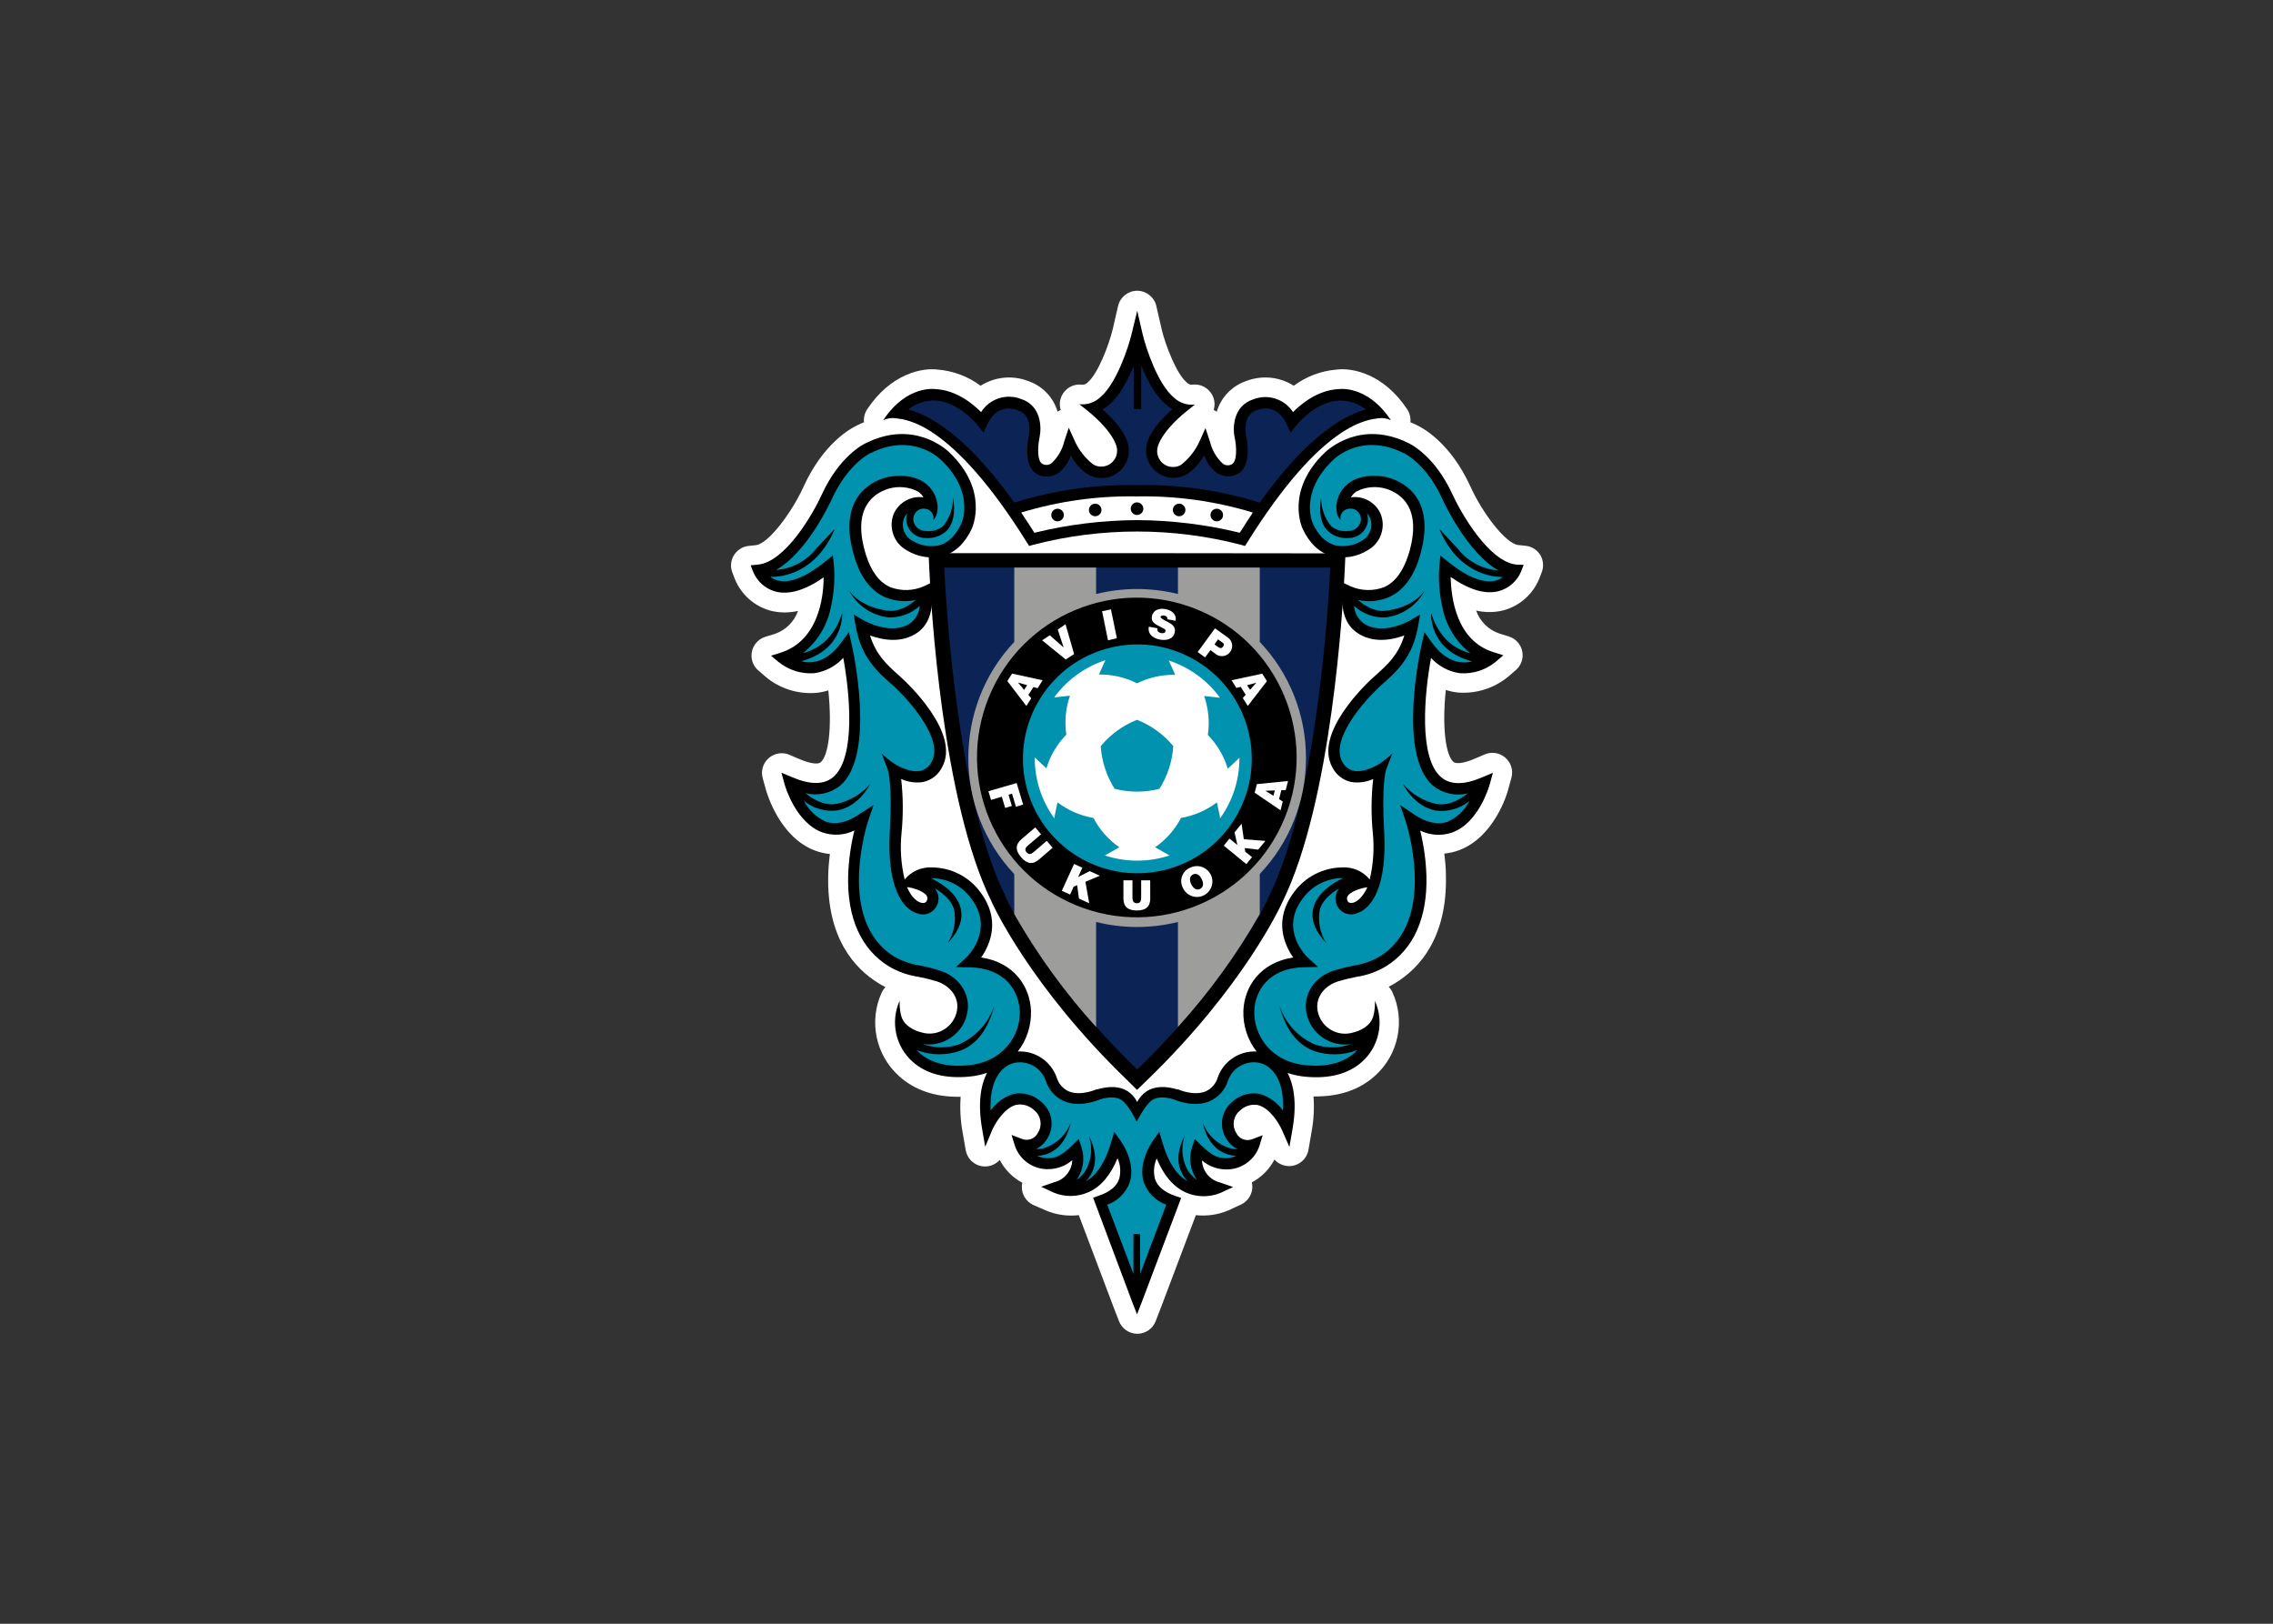 <svg clip-rule="evenodd" fill-rule="evenodd" stroke-linejoin="round" stroke-miterlimit="2" viewBox="0 0 560 400" xmlns="http://www.w3.org/2000/svg"><rect x="0" y="0" width="560" height="400" fill="#333333" stroke="none"/><g transform="matrix(.949 0 0 .949 -183.52 -137.475)"><g fill-rule="nonzero"><path d="m593.264 288.938c-.835-1.353-2.256-2.242-3.838-2.401l-1.885-.195c-3.253-.321-9.353-8.376-12.438-15.23-5.249-11.489-12.564-15.272-13.959-15.914l.153.07c-.586-.298-1.173-.563-1.759-.796.115-1.171-.171-2.348-.81-3.336-6.142-9.283-14.294-10.874-18.384-10.33-4.013.334-7.853 1.785-11.084 4.188-3.644-2.315-8.173-2.786-12.215-1.27-3.75 1.226-6.662 4.227-7.775 8.012-.249-.18-.516-.334-.796-.46.147-.483.221-.984.221-1.488 0-2.803-2.306-5.109-5.109-5.109-.158 0-.316.007-.473.022-.493.091-1.003-.036-1.396-.349l.168.181c-.154-.176-.322-.34-.503-.488-2.54-2.15-5.416-9.479-6.421-13.723l-1.396-6.072c-.546-2.285-2.606-3.911-4.956-3.911-2.349 0-4.409 1.626-4.955 3.911l-1.396 6.072c-1.005 4.188-3.881 11.573-6.422 13.723-.181.148-.349.312-.502.488l.167-.181c-.392.313-.902.44-1.396.349-.157-.015-.315-.022-.472-.022-2.803 0-5.11 2.306-5.11 5.109 0 .504.075 1.005.222 1.488-.28.126-.547.28-.796.46-1.113-3.785-4.026-6.786-7.775-8.012-4.043-1.516-8.571-1.045-12.215 1.27-3.231-2.403-7.071-3.854-11.084-4.188-4.09-.544-12.242 1.047-18.385 10.33-.639.988-.924 2.165-.809 3.336-.587.233-1.173.498-1.759.796l.056-.028c-1.396.642-8.739 4.425-13.96 15.914-3.085 6.785-9.185 14.909-12.438 15.23l-1.884.195c-2.566.288-4.529 2.482-4.529 5.064 0 .627.115 1.248.341 1.832l.684 1.773c1.635 3.959 5.005 6.953 9.129 8.111 2.368.615 4.85.644 7.231.084-.975 2.803-3.192 5.004-6.002 5.96l-2.485.768c-2.13.658-3.592 2.64-3.592 4.869 0 1.472.639 2.875 1.749 3.842l1.983 1.717c3.693 3.063 8.455 4.54 13.233 4.104 1.014-.111 2.015-.321 2.988-.628 1.019 9.925 0 17.017-2.011 18.678-.544.461-2.261.516-5.332-.782l-2.792-1.186c-.626-.263-1.299-.399-1.978-.399-2.803 0-5.109 2.307-5.109 5.109 0 .451.059.899.177 1.334l.796 2.89c.349 1.284 3.699 12.563 12.842 15.956 1.223.454 2.499.745 3.797.865-.209 1.717-.363 3.56-.418 5.472-.433 16.305 6.84 24.248 13.01 28.045.596.38 1.211.73 1.843 1.047-.377.384-.688.827-.922 1.312-3.479 7.46-1.632 16.382 4.523 21.847 4.076 3.657 9.423 5.43 15.928 5.304-.224 3.047-.06 6.111.489 9.116l.823 4.746c.42 2.434 2.552 4.229 5.021 4.229 1.451 0 2.835-.619 3.802-1.702 1.317 2.524 3.365 4.592 5.877 5.933-.07.284-.112.573-.126.865-.107 2.073 1.063 4.013 2.946 4.886l3.224 1.41c2.713 1.161 5.683 1.59 8.613 1.243 1.955 5.192 9.032 23.898 9.032 23.898l1.396 3.602c.747 1.979 2.652 3.296 4.767 3.296 2.116 0 4.021-1.317 4.768-3.296l1.395-3.602s7.078-18.706 9.032-23.898c2.88.32 5.794-.108 8.46-1.243l3.252-1.508c1.883-.872 3.053-2.813 2.946-4.885-.014-.292-.056-.582-.126-.866 2.512-1.341 4.56-3.409 5.877-5.933.966 1.083 2.351 1.703 3.802 1.703 2.469 0 4.601-1.796 5.021-4.229l.823-4.747c.549-3.005.713-6.068.489-9.115 6.505.125 11.838-1.647 15.914-5.305 6.155-5.465 8.002-14.387 4.523-21.847-.234-.484-.545-.928-.922-1.312.632-.317 1.247-.666 1.843-1.047 6.17-3.797 13.443-11.74 13.01-28.045 0-1.912-.209-3.755-.418-5.472 1.298-.12 2.574-.411 3.797-.865 9.157-3.392 12.563-14.672 12.842-15.956l.796-2.89c.118-.434.177-.883.177-1.333 0-2.803-2.306-5.11-5.109-5.11-.679 0-1.352.136-1.978.399l-2.792 1.186c-3.071 1.299-4.788 1.243-5.332.782-1.983-1.661-3.03-8.753-2.011-18.678.975.305 1.975.52 2.988.642 4.779.416 9.534-1.064 13.233-4.118l1.983-1.717c1.11-.967 1.749-2.369 1.749-3.842 0-2.229-1.462-4.211-3.592-4.868l-2.485-.768c-2.81-.956-5.027-3.158-6.002-5.961 2.381.56 4.863.531 7.231-.084 4.124-1.158 7.494-4.151 9.129-8.11l.684-1.773c.554-1.46.415-3.094-.377-4.439z" fill="#fff"/><path d="m587.066 291.423c-7.133-.712-14.378-13.373-16.57-18.147-4.62-10.121-10.944-13.15-11.46-13.387-12.494-6.212-20.94 1.758-21.652 2.387-10.358 9.897-6.002 19.473-5.821 19.864 1.815 3.825 4.342 6.198 7.538 7.078 3.173.758 6.521.22 9.297-1.494 3.442-1.855 4.899-6.096 3.323-9.674-1.377-2.875-4.48-4.537-7.636-4.09.357-.589.832-1.098 1.396-1.494 2.389-1.241 5.17-1.501 7.747-.726 3.783 1.187 9.563 4.97 5.808 17.101-1.396 4.355-3.49 7.203-6.38 8.459-2.822 1.049-5.944.954-8.697-.265l-1.898-.907-.168 2.107c-.405 5.193.796 8.711 3.644 10.763 4.188 3.016 9.311 1.955 12.424.824-1.55 5.039-4.426 7.622-7.231 10.135l-.726.656c-1.62 1.396-15.705 14.615-10.707 23.48.97 1.907 2.742 3.285 4.83 3.755 1.95.316 3.952.048 5.751-.768-.523 4.637-.556 9.316-.098 13.96.416 4.065.142 8.171-.809 12.144l-.084-.125c-1.72-2.05-4.309-3.173-6.98-3.029-4.959.026-9.624 2.4-12.564 6.393-5.43 7.203-2.512 13.694-.237 16.989-8.599 1.298-12.703 7.636-12.927 13.834-.129 3.813 1.082 7.553 3.421 10.567-4.488-.241-8.622 2.538-10.093 6.785-.477 1.59-1.625 2.896-3.141 3.573-3.099 1.284-7.078-.502-7.119-.516h-.196c-3.253-.963-5.933-.81-7.957.46-1.052.705-1.907 1.666-2.485 2.792-.568-1.128-1.419-2.091-2.471-2.792-2.024-1.27-4.704-1.396-7.957-.46h-.195s-4.021 1.801-7.12.516c-1.516-.677-2.664-1.983-3.141-3.573-1.468-4.255-5.613-7.037-10.106-6.785 2.339-3.014 3.549-6.754 3.42-10.567-.224-6.198-4.328-12.564-12.927-13.834 2.276-3.295 5.193-9.772-.237-16.989-2.939-3.995-7.604-6.369-12.564-6.393-2.671-.144-5.26.98-6.979 3.029l-.084.125c-.952-3.973-1.226-8.079-.81-12.144.459-4.644.426-9.323-.098-13.96 1.8.816 3.801 1.084 5.752.768 2.087-.47 3.86-1.848 4.83-3.755 4.997-8.865-9.074-22.015-10.707-23.48l-.726-.656c-2.792-2.513-5.682-5.096-7.231-10.135 3.113 1.131 8.222 2.192 12.424-.824 2.792-2.052 4.048-5.584 3.643-10.763l-.167-2.107-1.899.907c-2.752 1.219-5.875 1.314-8.697.265-2.889-1.256-5.025-4.104-6.379-8.459-3.755-12.131 2.024-15.914 5.807-17.101 2.578-.775 5.359-.515 7.748.726.563.396 1.038.905 1.395 1.494-3.156-.447-6.258 1.215-7.635 4.09-1.576 3.578-.12 7.819 3.322 9.674 2.776 1.714 6.124 2.252 9.297 1.494 3.197-.88 5.723-3.253 7.538-7.078.182-.391 4.537-9.967-5.821-19.864-.642-.629-9.157-8.599-21.651-2.387-.517.237-6.84 3.266-11.461 13.387-2.192 4.83-9.437 17.491-16.57 18.147l-1.885.182.684 1.773c1.04 2.449 3.136 4.299 5.696 5.025 3.504.949 7.72-.293 12.564-3.657 0 5.22-1.396 16.458-11.168 19.543l-2.499.782 1.913 1.591c2.619 2.152 5.973 3.208 9.352 2.946 2.887-.41 5.54-1.818 7.497-3.979 1.661 8.962 3.364 25.951-2.666 30.99-2.36 1.983-5.933 1.983-10.596 0l-2.792-1.172.796 2.903c.112.405 2.792 9.967 9.772 12.564 2.742.968 5.76.797 8.375-.475-.946 3.842-1.488 7.772-1.619 11.726-.293 10.987 3.378 19.139 10.595 23.564 2.349 1.38 4.942 2.295 7.636 2.694 1.396.293 2.792.587 4.188 1.019 3.434.824 6.631 3.881 5.793 7.943-.384 1.877-1.499 3.525-3.099 4.579-1.599 1.067-3.563 1.445-5.444 1.047-2.792-.586-5.179-1.996-5.877-4.383-.346-1.301-.487-2.648-.419-3.993-2.46 5.427-1.097 11.866 3.351 15.83 3.573 3.197 8.571 4.44 14.671 3.867 1.587-.144 3.152-.472 4.663-.977-1.675 3.225-2.415 7.943-1.299 14.448l.824 4.747 1.843-4.44c.684-1.549 3.141-5.723 6.24-6.463 1.721-.308 3.488.251 4.718 1.494 1.689 1.409 2.079 3.876.907 5.737-.717 1.521-2.5 2.248-4.076 1.661l-2.792-1.061.852 2.792c1.284 3.824 5.006 6.327 9.032 6.073 2.162-.093 4.232-.909 5.877-2.318-.105 2.735-2.03 5.084-4.691 5.724l-3.392 1.172 3.253 1.522c2.892 1.196 6.151 1.16 9.017-.098 3.211-1.396 5.752-4.411 7.567-8.836.746 1.681.899 3.567.432 5.346-.642 1.955-2.457 3.448-5.388 4.426l-1.396.474.53 1.396 9.479 25.295 1.396 3.602 1.396-3.602 9.534-25.225.531-1.396-1.396-.475c-2.932-.977-4.746-2.47-5.389-4.425-.466-1.779-.313-3.665.433-5.346 1.815 4.425 4.356 7.384 7.566 8.836 2.866 1.258 6.125 1.294 9.018.098l3.253-1.522-3.392-1.172c-2.661-.64-4.586-2.989-4.691-5.724 1.644 1.408 3.714 2.225 5.877 2.318 4.026.253 7.748-2.249 9.032-6.073l.851-2.792-2.791 1.061c-1.576.586-3.36-.141-4.077-1.661-1.171-1.861-.781-4.329.908-5.737 1.23-1.243 2.997-1.803 4.718-1.494 3.099.74 5.584 4.914 6.24 6.463l1.94 4.397.824-4.746c1.117-6.505.377-11.167-1.298-14.448 1.506.505 3.066.833 4.648.977 6.101.573 11.098-.67 14.672-3.867 4.448-3.964 5.811-10.403 3.35-15.83.069 1.345-.073 2.692-.419 3.993-.698 2.387-3.015 3.797-5.877 4.383-1.881.398-3.845.02-5.444-1.047-1.599-1.054-2.715-2.702-3.099-4.579-.837-4.062 2.359-7.119 5.793-7.943 1.396-.432 2.792-.726 4.188-1.019 2.695-.399 5.288-1.314 7.636-2.694 7.217-4.425 10.889-12.564 10.595-23.564-.13-3.954-.673-7.884-1.619-11.726 2.615 1.272 5.634 1.443 8.376.475 6.896-2.555 9.59-12.117 9.702-12.564l.795-2.903-2.791 1.172c-4.663 1.996-8.237 1.996-10.596 0-6.03-5.039-4.327-22.028-2.666-30.99 1.943 2.136 4.569 3.533 7.426 3.951 3.38.262 6.734-.794 9.353-2.946l1.983-1.703-2.499-.782c-9.772-3.015-11.056-14.252-11.168-19.543 4.816 3.364 9.032 4.607 12.564 3.657 2.559-.726 4.656-2.576 5.695-5.025l.684-1.773zm-153.206 87.457c-.181.363-.782.489-1.396.307-1.103-.307-2.513-1.494-3.601-4.02h.307c1.661.265 4.271 1.172 4.858 2.345.21.45.145.982-.168 1.368zm110.853.307c-.656.182-1.256 0-1.396-.307-.277-.382-.325-.885-.125-1.312.586-1.173 3.196-2.08 4.857-2.345h.308c-1.159 2.47-2.555 3.657-3.644 3.964z"/><path d="m567.062 282.182s2.471 2.694 4.816 5.165c2.543 3.256 6.35 5.287 10.47 5.584-8.124-4.663-14.211-17.854-14.49-18.497-4.188-9.255-9.967-11.935-10.023-11.963h-.07c-10.986-5.486-18.035 1.522-18.329 1.829-8.794 8.376-5.346 16.207-5.206 16.514 1.395 3.029 3.35 4.886 5.681 5.584 2.386.537 4.89.127 6.98-1.145 2.13-1.127 3.076-3.71 2.178-5.947-.196-.445-.476-.848-.824-1.186.256.705.332 1.463.223 2.205-.385 2.42-2.505 4.212-4.955 4.188-2.017.194-4.021-.5-5.486-1.898-1.745-1.815-2.304-4.705-1.662-8.613-.055 2.706.867 5.344 2.597 7.426 1.231 1.014 2.829 1.474 4.411 1.271 1.604.053 3.02-1.088 3.308-2.667.205-1.462-.784-2.846-2.233-3.127h-.726c-1.3.024-2.357 1.101-2.357 2.401 0 .169.018.338.054.503 0 0-1.145-.74-1.117-3.504.151-2.555 1.497-4.894 3.629-6.31 3.476-2.275 8.195-1.689 10.205-1.061 3.867 1.201 12.382 5.584 7.706 20.73-1.606 5.193-4.286 8.641-7.971 10.247-2.508 1.044-5.278 1.288-7.929.698 1.326 1.172 4.104 3.182 7.217 2.792 6.812-.852 9.52-4.356 10.162-5.333.043-.093.094-.182.154-.265l-.154.265c-2.031 3.873-5.837 6.515-10.176 7.064-3.034.148-6.003-.929-8.236-2.988.132 1.743.988 3.354 2.359 4.439 4.872 3.49 12.019-.572 12.089-.614l2.708-1.577-.544 3.085c-1.396 7.957-5.515 11.628-8.809 14.574l-.726.656c-4.886 4.425-13.289 14.294-10.121 19.906.562 1.172 1.625 2.03 2.89 2.331 3.029.642 6.756-1.814 6.784-1.842 1.187-.796 2.304-1.693 3.337-2.681 0 0-1.312 3.225-1.675 4.37 0 0-1.187 3.35-.475 15.942.782 13.959-3.113 20.115-7.273 21.26-1.807.65-3.84-.103-4.788-1.773-.709-1.213-.761-2.705-.14-3.964.158-.297.35-.573.573-.824-2.094 1.228-4.439 3.127-5.081 5.584-.553 2.992.046 6.085 1.675 8.655-2.946-3.127-4.077-6.184-3.351-9.102.978-3.978 5.165-6.533 7.706-7.761h-.181c-4.063.025-7.881 1.98-10.275 5.262-6.184 8.195 1.005 15.105 1.313 15.356l2.638 2.443-3.588.07c-9.255.181-12.759 6.184-12.94 11.279-.237 6.407 4.327 13.331 13.485 14.169 5.276.488 9.478-.572 12.48-3.155.292-.256.572-.526.837-.81-3.686 1.446-7.773 1.51-11.503.182-4.187-1.634-7.217-5.584-8.794-11.754 1.484 4.58 4.883 8.3 9.311 10.19 3.059.989 6.363.925 9.381-.181-5.359.919-10.552-2.63-11.642-7.957-1.047-5.109 2.359-9.967 7.915-11.321 1.479-.461 2.945-.782 4.355-1.075 2.339-.341 4.593-1.117 6.645-2.29 15.355-9.394 6.882-35.038 6.798-35.289l-1.396-4.077 3.574 2.401c3.28 2.22 6.24 2.792 8.822 1.899 2.41-1.109 4.378-2.998 5.584-5.361-2.462 2.005-5.649 2.9-8.794 2.471-5.459-1.005-8.376-6.658-8.46-6.896 2.261 2.649 5.333 4.479 8.739 5.207 2.526.447 5.29-.544 8.152-2.792-3.124.814-6.456.115-8.99-1.884-9.506-7.957-3.308-35.611-3.043-36.784l.712-3.127 1.884 2.597c2.234 3.113 4.747 4.858 7.441 5.179 1.028.117 2.069.046 3.071-.21-11.307-2.945-10.665-12.41-10.651-12.563.717 2.499 1.997 4.8 3.741 6.728 1.76 1.82 3.994 3.111 6.449 3.727-3.794-2.99-6.379-7.257-7.273-12.005-.802-3.508-1.065-7.119-.781-10.707l.279-2.652 2.066 1.675c4.928 3.965 9.143 5.584 12.215 4.844.709-.186 1.374-.514 1.954-.963-2.792.041-11.642-.894-16.514-12.452z" fill="#0092ae"/><path d="m445.153 395.966-3.587-.07 2.638-2.456c.307-.28 7.496-7.19 1.312-15.356-2.394-3.282-6.211-5.238-10.274-5.263h-.181c2.54 1.229 6.728 3.783 7.705 7.762.726 2.917-.404 5.975-3.35 9.102 1.629-2.57 2.227-5.663 1.675-8.655-.642-2.485-2.987-4.384-5.081-5.584 1.189 1.318 1.366 3.277.433 4.788-.949 1.67-2.981 2.422-4.788 1.773-4.188-1.145-8.055-7.329-7.273-21.261.712-12.563-.475-15.942-.475-15.942-.363-1.144-1.675-4.369-1.675-4.369 1.033.988 2.149 1.884 3.336 2.68 0 0 3.755 2.485 6.785 1.843 1.264-.301 2.327-1.159 2.889-2.331 3.169-5.584-5.235-15.481-10.121-19.907l-.767-.684c-3.295-2.945-7.399-6.616-8.809-14.573l-.544-3.085 2.708 1.577s7.217 4.104 12.089.614c1.371-1.085 2.227-2.696 2.359-4.439-2.233 2.059-5.202 3.136-8.236 2.987-4.339-.548-8.145-3.19-10.177-7.063l-.153-.265c.059.083.111.172.153.265.643.977 3.351 4.481 10.163 5.332 3.113.377 5.891-1.633 7.217-2.791-2.637.585-5.391.346-7.887-.685-3.685-1.605-6.366-5.053-7.971-10.246-4.676-15.09 3.839-19.543 7.706-20.73 2.01-.628 6.742-1.214 10.204 1.061 2.132 1.415 3.478 3.755 3.63 6.31 0 2.792-1.117 3.504-1.117 3.504.035-.166.053-.334.053-.503 0-1.301-1.056-2.377-2.356-2.401h-.657c-1.449.281-2.437 1.665-2.233 3.127.288 1.579 1.704 2.72 3.308 2.666 1.582.204 3.18-.256 4.412-1.27 1.729-2.082 2.651-4.72 2.596-7.426.642 3.908.084 6.798-1.661 8.613-1.466 1.398-3.47 2.092-5.486 1.898-2.45.024-4.571-1.768-4.956-4.188-.109-.742-.032-1.5.223-2.205-.348.338-.628.741-.823 1.186-.899 2.236.047 4.82 2.177 5.947 2.09 1.272 4.594 1.682 6.98 1.145 2.346-.643 4.188-2.499 5.682-5.584.14-.307 3.587-8.125-5.207-16.514-.293-.308-7.343-7.315-18.329-1.829h-.07s-5.793 2.708-10.023 11.963c-.293.642-6.365 13.834-14.49 18.385 4.121-.297 7.928-2.327 10.47-5.584 2.317-2.415 4.816-5.109 4.816-5.109-4.872 11.559-13.722 12.564-16.752 12.466.58.449 1.245.777 1.955.963 3.071.796 7.287-.879 12.214-4.844l2.066-1.675.28 2.652c.284 3.588.02 7.199-.782 10.707-.893 4.748-3.478 9.015-7.273 12.006 2.455-.617 4.69-1.908 6.449-3.728 1.745-1.927 3.024-4.229 3.742-6.728 0 .098.656 9.562-10.652 12.563 1.003.256 2.044.327 3.071.21 2.695-.321 5.207-2.066 7.441-5.179l1.884-2.597.712 3.127c.266 1.173 6.464 28.827-3.043 36.784-2.534 2-5.866 2.698-8.99 1.884 2.792 2.276 5.584 3.267 8.153 2.792 3.405-.728 6.477-2.558 8.738-5.207-.125.238-3.001 5.891-8.459 6.896-3.146.429-6.333-.466-8.795-2.47 1.206 2.362 3.174 4.251 5.584 5.36 2.583.949 5.584.321 8.823-1.898l3.685-2.374-1.396 4.077c-.084.251-8.543 25.895 6.798 35.289 2.052 1.173 4.306 1.949 6.645 2.29 1.396.293 2.876.614 4.355 1.075 5.584 1.396 8.962 6.212 7.915 11.321-1.09 5.327-6.283 8.876-11.642 7.957 3.018 1.106 6.322 1.17 9.381.181 4.428-1.89 7.827-5.61 9.311-10.19-1.577 6.17-4.537 10.12-8.794 11.754-3.696 1.317-7.744 1.268-11.405-.14.265.284.545.554.837.81 3.001 2.582 7.203 3.643 12.48 3.155 9.157-.838 13.722-7.762 13.485-14.169-.279-5.095-3.727-11.098-12.982-11.28z" fill="#0092ae"/><path d="m520.521 420.801c-3.569-.861-7.244 1.197-8.376 4.69-.763 2.353-2.503 4.267-4.774 5.249-3.964 1.647-8.501-.168-9.311-.517-2.387-.698-4.188-.642-5.5.154-1.912 1.214-4.076 5.667-4.076 5.667s-2.08-4.453-3.993-5.667c-1.27-.796-3.113-.852-5.5-.154-.809.349-5.346 2.164-9.311.517-2.27-.982-4.011-2.896-4.774-5.249-1.137-3.488-4.807-5.544-8.376-4.69-3.308.893-6.337 4.62-5.974 12.368 1.429-2.067 3.515-3.593 5.919-4.328 2.609-.535 5.322.237 7.259 2.066 2.807 2.3 3.48 6.37 1.563 9.451-.688 1.218-1.737 2.194-3.001 2.792 1.117.03 2.225-.199 3.238-.67 2.677-1.195 4.772-3.406 5.822-6.142-.866 3.699-2.555 6.254-5.026 7.58-1.135.599-2.389.938-3.671.991.96.442 2.015.644 3.071.586 2.01 0 3.587-.949 6.044-3.336l1.675-1.634.712 2.22c.912 2.835.442 5.939-1.27 8.376 1.151-.756 2.074-1.814 2.666-3.057 1.26-2.617 1.441-5.627.503-8.376 1.717 3.378 2.066 6.421 1.033 9.032-.423 1.04-1.044 1.988-1.829 2.792 2.792-1.564 5.054-4.914 6.547-9.981l.838-2.876 1.731 2.443c.167.237 3.95 5.584 2.275 10.735-.988 2.685-3.124 4.795-5.821 5.751l6.798 17.994v-10.4h1.745v10.358l6.785-17.952c-2.697-.956-4.833-3.066-5.821-5.751-1.676-5.082 2.107-10.498 2.275-10.735l1.731-2.443.838 2.876c1.479 5.053 3.671 8.375 6.519 9.967-.779-.806-1.395-1.754-1.815-2.792-1.033-2.611-.684-5.654 1.033-9.032-.938 2.749-.757 5.759.502 8.376.599 1.251 1.532 2.314 2.695 3.071-1.717-2.435-2.193-5.539-1.285-8.376l.712-2.22 1.675 1.634c2.457 2.387 4.035 3.266 6.045 3.336 1.056.058 2.11-.144 3.071-.586-1.287-.053-2.546-.392-3.685-.991-2.471-1.326-4.188-3.881-5.026-7.58 1.05 2.736 3.145 4.947 5.821 6.142 1.018.471 2.132.7 3.253.67-1.265-.598-2.314-1.574-3.001-2.792-1.918-3.081-1.244-7.151 1.563-9.451 1.937-1.829 4.65-2.601 7.259-2.066 2.403.735 4.49 2.261 5.919 4.328.433-7.748-2.596-11.475-5.919-12.368z" fill="#0092ae"/><path d="m540.874 245.873c-5.36.251-9.674 3.811-11.81 5.961-2.193-3.393-6.509-4.789-10.274-3.322-5.221 1.661-5.458 7.272-4.858 10.022.447 1.983.81 6.492-1.061 6.98-.709.266-1.509.133-2.094-.349-1.602-1.506-2.732-3.447-3.252-5.584l-1.187-3.587-1.535 3.406c-1.082 2.405-2.736 4.509-4.816 6.128-.625.371-1.34.564-2.066.559-1.094.006-2.145-.427-2.918-1.201-.773-.78-1.21-1.833-1.214-2.931 0-.427.066-.85.195-1.257 1.396-4.369 7.259-8.934 7.315-8.976l2.303-1.842c-2.011.239-4.027-.438-5.486-1.843-4.188-3.504-7.231-12.815-8.097-16.431l-1.396-6.072-1.451 5.975c-.866 3.615-3.951 12.926-8.097 16.43-1.459 1.405-3.475 2.082-5.486 1.843l2.303 1.842s5.919 4.607 7.315 8.977c.129.406.195.83.195 1.256-.004 1.098-.441 2.152-1.214 2.931-.773.774-1.824 1.207-2.918 1.201-.726.005-1.441-.188-2.066-.558-2.08-1.62-3.734-3.724-4.816-6.129l-1.535-3.406-1.187 3.588c-.52 2.137-1.65 4.077-3.252 5.584-.585.481-1.385.614-2.094.349-1.871-.447-1.508-4.956-1.061-6.98.6-2.792.363-8.376-4.858-10.023-3.799-1.471-8.148-.029-10.316 3.42-2.136-2.15-6.449-5.71-11.81-5.961 0 0-7.454-1.228-13.596 8.069 1.004-.488 2.133-.663 3.238-.503 2.499.335 14.337.67 34.048 32.205l.6.949 1.089-.321c17.659-4.578 36.197-4.578 53.856 0l1.089.321.6-.949c19.697-31.535 31.535-31.8 34.033-32.205 1.106-.16 2.234.015 3.239.503-6.142-9.297-13.597-8.069-13.597-8.069z"/><path d="m488.568 270.791c10.794-.216 21.553 1.321 31.855 4.551 12.815-18.022 22.587-22.894 27.571-24.164-1.977-1.581-4.45-2.412-6.98-2.345-6.184.279-11.028 6.365-11.07 6.421l-1.508 1.926-1.019-2.219c-2.471-5.486-7.063-3.881-7.566-3.685h-.07c-4.02 1.228-2.959 6.365-2.917 6.561.209.949 1.94 9.199-3.253 10.469-1.558.423-3.227.12-4.537-.823-1.434-1.167-2.5-2.723-3.071-4.481-1.048 1.976-2.562 3.668-4.411 4.927-1.091.628-2.328.96-3.588.963-3.891-.008-7.089-3.213-7.089-7.105 0-.729.112-1.454.333-2.15 1.089-3.434 4.314-6.644 6.519-8.557-3.685-2.038-6.379-6.98-8.124-11.363v11.335h-1.927v-11.265c-1.745 4.355-4.439 9.325-8.124 11.363 2.205 1.912 5.43 5.123 6.519 8.557.224.699.338 1.429.338 2.164 0 3.89-3.201 7.091-7.091 7.091-.001 0-.003 0-.004 0-1.259-.003-2.496-.335-3.587-.963-1.849-1.26-3.363-2.951-4.411-4.928-.571 1.759-1.637 3.315-3.072 4.481-1.31.944-2.978 1.247-4.536.824-5.193-1.27-3.462-9.52-3.253-10.47 0-.195 1.103-5.332-2.918-6.561h-.069c-.712-.293-5.235-1.87-7.776 3.616l-1.019 2.219-1.507-1.94s-4.886-6.142-11.07-6.421c-2.53-.067-5.004.764-6.98 2.345 4.969 1.284 14.741 6.156 27.556 24.178 10.303-3.23 21.061-4.767 31.856-4.551z" fill="#0b2355"/><path d="m515.244 283.159c-8.732-2.138-17.686-3.239-26.676-3.28-8.981.043-17.926 1.144-26.649 3.28-1.173-1.861-2.317-3.611-3.434-5.249 9.746-2.961 19.898-4.374 30.083-4.187 10.18-.186 20.327 1.227 30.069 4.187-1.089 1.638-2.22 3.388-3.393 5.249z" fill="#fff"/><path d="m477.707 278.874c-.896 0-1.633-.738-1.633-1.634s.737-1.633 1.633-1.633 1.633.737 1.633 1.633c0 .896-.737 1.634-1.633 1.634z"/><path d="m467.935 280.186c-.896 0-1.633-.738-1.633-1.633 0-.896.737-1.634 1.633-1.634s1.634.738 1.634 1.634v.013c-.008.891-.743 1.62-1.634 1.62z"/><path d="m488.582 278.539h-.014c-.896 0-1.634-.738-1.634-1.634s.738-1.633 1.634-1.633 1.633.737 1.633 1.633v.014c0 .889-.731 1.62-1.619 1.62z"/><path d="m499.498 278.874c.896 0 1.633-.738 1.633-1.634s-.737-1.633-1.633-1.633-1.633.737-1.633 1.633c0 .896.737 1.634 1.633 1.634z"/><path d="m509.27 280.186c.896 0 1.633-.738 1.633-1.633 0-.896-.737-1.634-1.633-1.634s-1.634.738-1.634 1.634v.013c.008.891.743 1.62 1.634 1.62z"/><path d="m488.568 288.45h-54.122l.182 3.95c.447 9.884 3.364 60.543 16.193 86.55.391.879 9.981 21.93 35.122 46.234l2.625 2.596 2.624-2.54c25.127-24.304 34.731-45.355 35.122-46.234 12.829-26.049 15.747-76.708 16.193-86.55l.182-3.95z"/><path d="m488.568 292.191h50.17c-.321 6.826-3.099 59.3-15.816 85.153v.07c-.377.866-9.772 21.331-34.298 45.062-24.555-23.731-33.922-44.196-34.299-45.062v-.07c-12.717-25.811-15.495-78.285-15.816-85.153z" fill="#0b2355"/><path d="m532.429 341.622c.016-11.205-4.28-21.996-11.992-30.125v-19.306h-21.246v6.868c-6.976-1.731-14.271-1.731-21.247 0v-6.868h-21.246v19.306c-15.899 16.808-15.899 43.456 0 60.264v10.386c5.988 10.519 13.113 20.35 21.246 29.315v-27.263c6.976 1.73 14.271 1.73 21.247 0v27.235c8.133-8.965 15.258-18.796 21.246-29.315v-10.386c7.707-8.126 12.003-18.912 11.992-30.111z" fill="#9d9d9c"/></g><circle cx="-132.104" cy="581.333" r="41.488" transform="matrix(.377 -.926 .926 .377 0 0)"/><path d="m454.897 321.66 1.229-1.941 7.929 1.731-1.299 2.066-1.088-.307-1.299 2.038.74.88-1.27 1.996zm5.137 1.061-2.359-.67 1.578 1.898z" fill="#fff" fill-rule="nonzero"/><path d="m472.235 314.652-2.192 1.396-6.114-4.97 1.982-1.312 3.602 3.169-1.522-4.649 2.01-1.396z" fill="#fff" fill-rule="nonzero"/><path d="m479.494 303.526 2.303-.474 1.536 7.482-2.303.544z" fill="#fff" fill-rule="nonzero"/><path d="m493.872 307.937c-.028.171-.028.346 0 .517.084.475.559.67.991.754.433.084.992 0 1.089-.503.098-.502-.237-.558-1.396-1.172-1.158-.615-2.415-1.131-2.135-2.653.335-1.731 1.954-2.191 3.489-1.912 1.536.279 2.96 1.2 2.681 3.043l-2.192-.405c.084-.229.023-.488-.153-.656-.183-.169-.411-.281-.656-.321-.308 0-.838 0-.922.349s.991.865 1.996 1.396c1.005.53 1.969 1.187 1.704 2.569-.377 1.954-2.29 2.247-3.951 1.926-.852-.153-3.225-.921-2.792-3.322z" fill="#fff" fill-rule="nonzero"/><path d="m508.809 307.965 3.197 2.29c.784.485 1.263 1.344 1.263 2.267 0 1.462-1.204 2.666-2.667 2.666-.689 0-1.352-.267-1.849-.745l-1.13-.81-1.396 1.884-1.913-1.395zm-.126 4.188.74.531c.489.363 1.033.698 1.494 0s0-.908-.475-1.243l-.851-.614z" fill="#fff" fill-rule="nonzero"/><path d="m521.066 319.733 1.228 1.941-4.97 6.435-1.298-2.052.754-.852-1.312-2.052-1.103.293-1.256-1.996zm-3.155 4.188 1.619-1.829-2.387.643z" fill="#fff" fill-rule="nonzero"/><path d="m457.312 348.127 1.689 5.584-1.87.572-1.019-3.406-.908.279.866 2.918-1.731.516-.88-2.917-2.792.837-.684-2.261z" fill="#fff" fill-rule="nonzero"/><path d="m463.105 367.978c-1.605 1.395-3.127 1.172-4.648-.601-1.522-1.773-1.494-3.308.125-4.69l3.56-3.043 1.522 1.787-3.155 2.694c-.6.502-1.396 1.144-.586 2.01.809.865 1.396.209 2.052-.293l3.154-2.708 1.536 1.787z" fill="#fff" fill-rule="nonzero"/><path d="m472.221 369.136 2.15.977-1.089 2.401 3.001-1.521 2.639 1.2-3.756 1.564.992 5.584-2.667-1.215-.474-3.49-.894.391-.935 2.052-2.136-.977z" fill="#fff" fill-rule="nonzero"/><path d="m492.002 378.084c0 2.122-1.159 3.127-3.49 3.127s-3.49-1.019-3.476-3.141v-4.69h2.345v4.188c0 .782 0 1.745 1.145 1.759 1.144.014 1.117-.977 1.117-1.759v-4.188h2.345z" fill="#fff" fill-rule="nonzero"/><path d="m502.276 370.141c.572-.297 1.207-.453 1.851-.453 2.198 0 4.006 1.809 4.006 4.006 0 2.198-1.808 4.007-4.006 4.007-1.537 0-2.943-.884-3.61-2.269-.32-.565-.488-1.203-.488-1.852 0-1.488.884-2.841 2.247-3.439zm2.638 5.486c.545-.251 1.201-1.005.461-2.54-.74-1.536-1.731-1.494-2.275-1.229-.545.266-1.201 1.019-.461 2.541s1.745 1.494 2.275 1.228z" fill="#fff" fill-rule="nonzero"/><path d="m511.084 364.376 1.48-1.829 2.052 1.661-.726-3.28 1.829-2.248.572 4.035 5.584.433-1.856 2.275-3.49-.419.139.963 1.759 1.396-1.48 1.815z" fill="#fff" fill-rule="nonzero"/><path d="m519.111 350.626.573-2.22 8.082-.809-.6 2.359h-1.131l-.6 2.359.963.6-.572 2.29zm5.221-.573-2.443.084 2.094 1.299z" fill="#fff" fill-rule="nonzero"/><circle cx="397.74" cy="444.079" fill="#0092ae" r="29.692" transform="matrix(.974 -.228 .228 .974 0 0)"/><path d="m510.093 357.326v-.404c-.265-1.396-.795-3.769-.795-3.769-2.735 2.072-5.929 3.456-9.311 4.034-1.593 3.04-3.896 5.65-6.715 7.608 0 0 2.066 1.214 3.35 1.912l.419.21c-5.47 1.808-11.379 1.808-16.849 0l.419-.21c1.284-.698 3.35-1.912 3.35-1.912-2.819-1.958-5.122-4.568-6.715-7.608-3.382-.578-6.576-1.962-9.311-4.034 0 0-.53 2.331-.795 3.769v.418c-3.338-4.559-5.134-10.068-5.123-15.718v-.153l.237.251c1.061.991 2.792 2.582 2.792 2.582.99-3.287 2.762-6.286 5.165-8.738-.498-3.396-.173-6.863.949-10.107 0 0-2.387.237-3.825.419h-.265c3.314-4.528 7.969-7.903 13.303-9.646l-.111.209c-.615 1.312-1.578 3.518-1.578 3.518 3.431-.047 6.823.738 9.884 2.289 3.076-1.526 6.477-2.283 9.911-2.205 0 0-.963-2.206-1.578-3.518l-.111-.209c5.334 1.742 9.989 5.117 13.303 9.646h-.265c-1.396-.196-3.839-.419-3.839-.419 1.131 3.242 1.461 6.709.963 10.107 2.403 2.452 4.175 5.451 5.165 8.738 0 0 1.801-1.591 2.792-2.582l.237-.252v.154c.01 5.609-1.759 11.08-5.053 15.62z" fill="#fff" fill-rule="nonzero"/><path d="m497.99 338.551c-2.511-3.041-5.753-5.395-9.422-6.84-3.669 1.445-6.912 3.799-9.423 6.84.256 3.933 1.494 7.739 3.602 11.07 3.818.984 7.824.984 11.642 0 2.103-3.332 3.336-7.138 3.587-11.07z" fill="#0092ae" fill-rule="nonzero"/></g></svg>